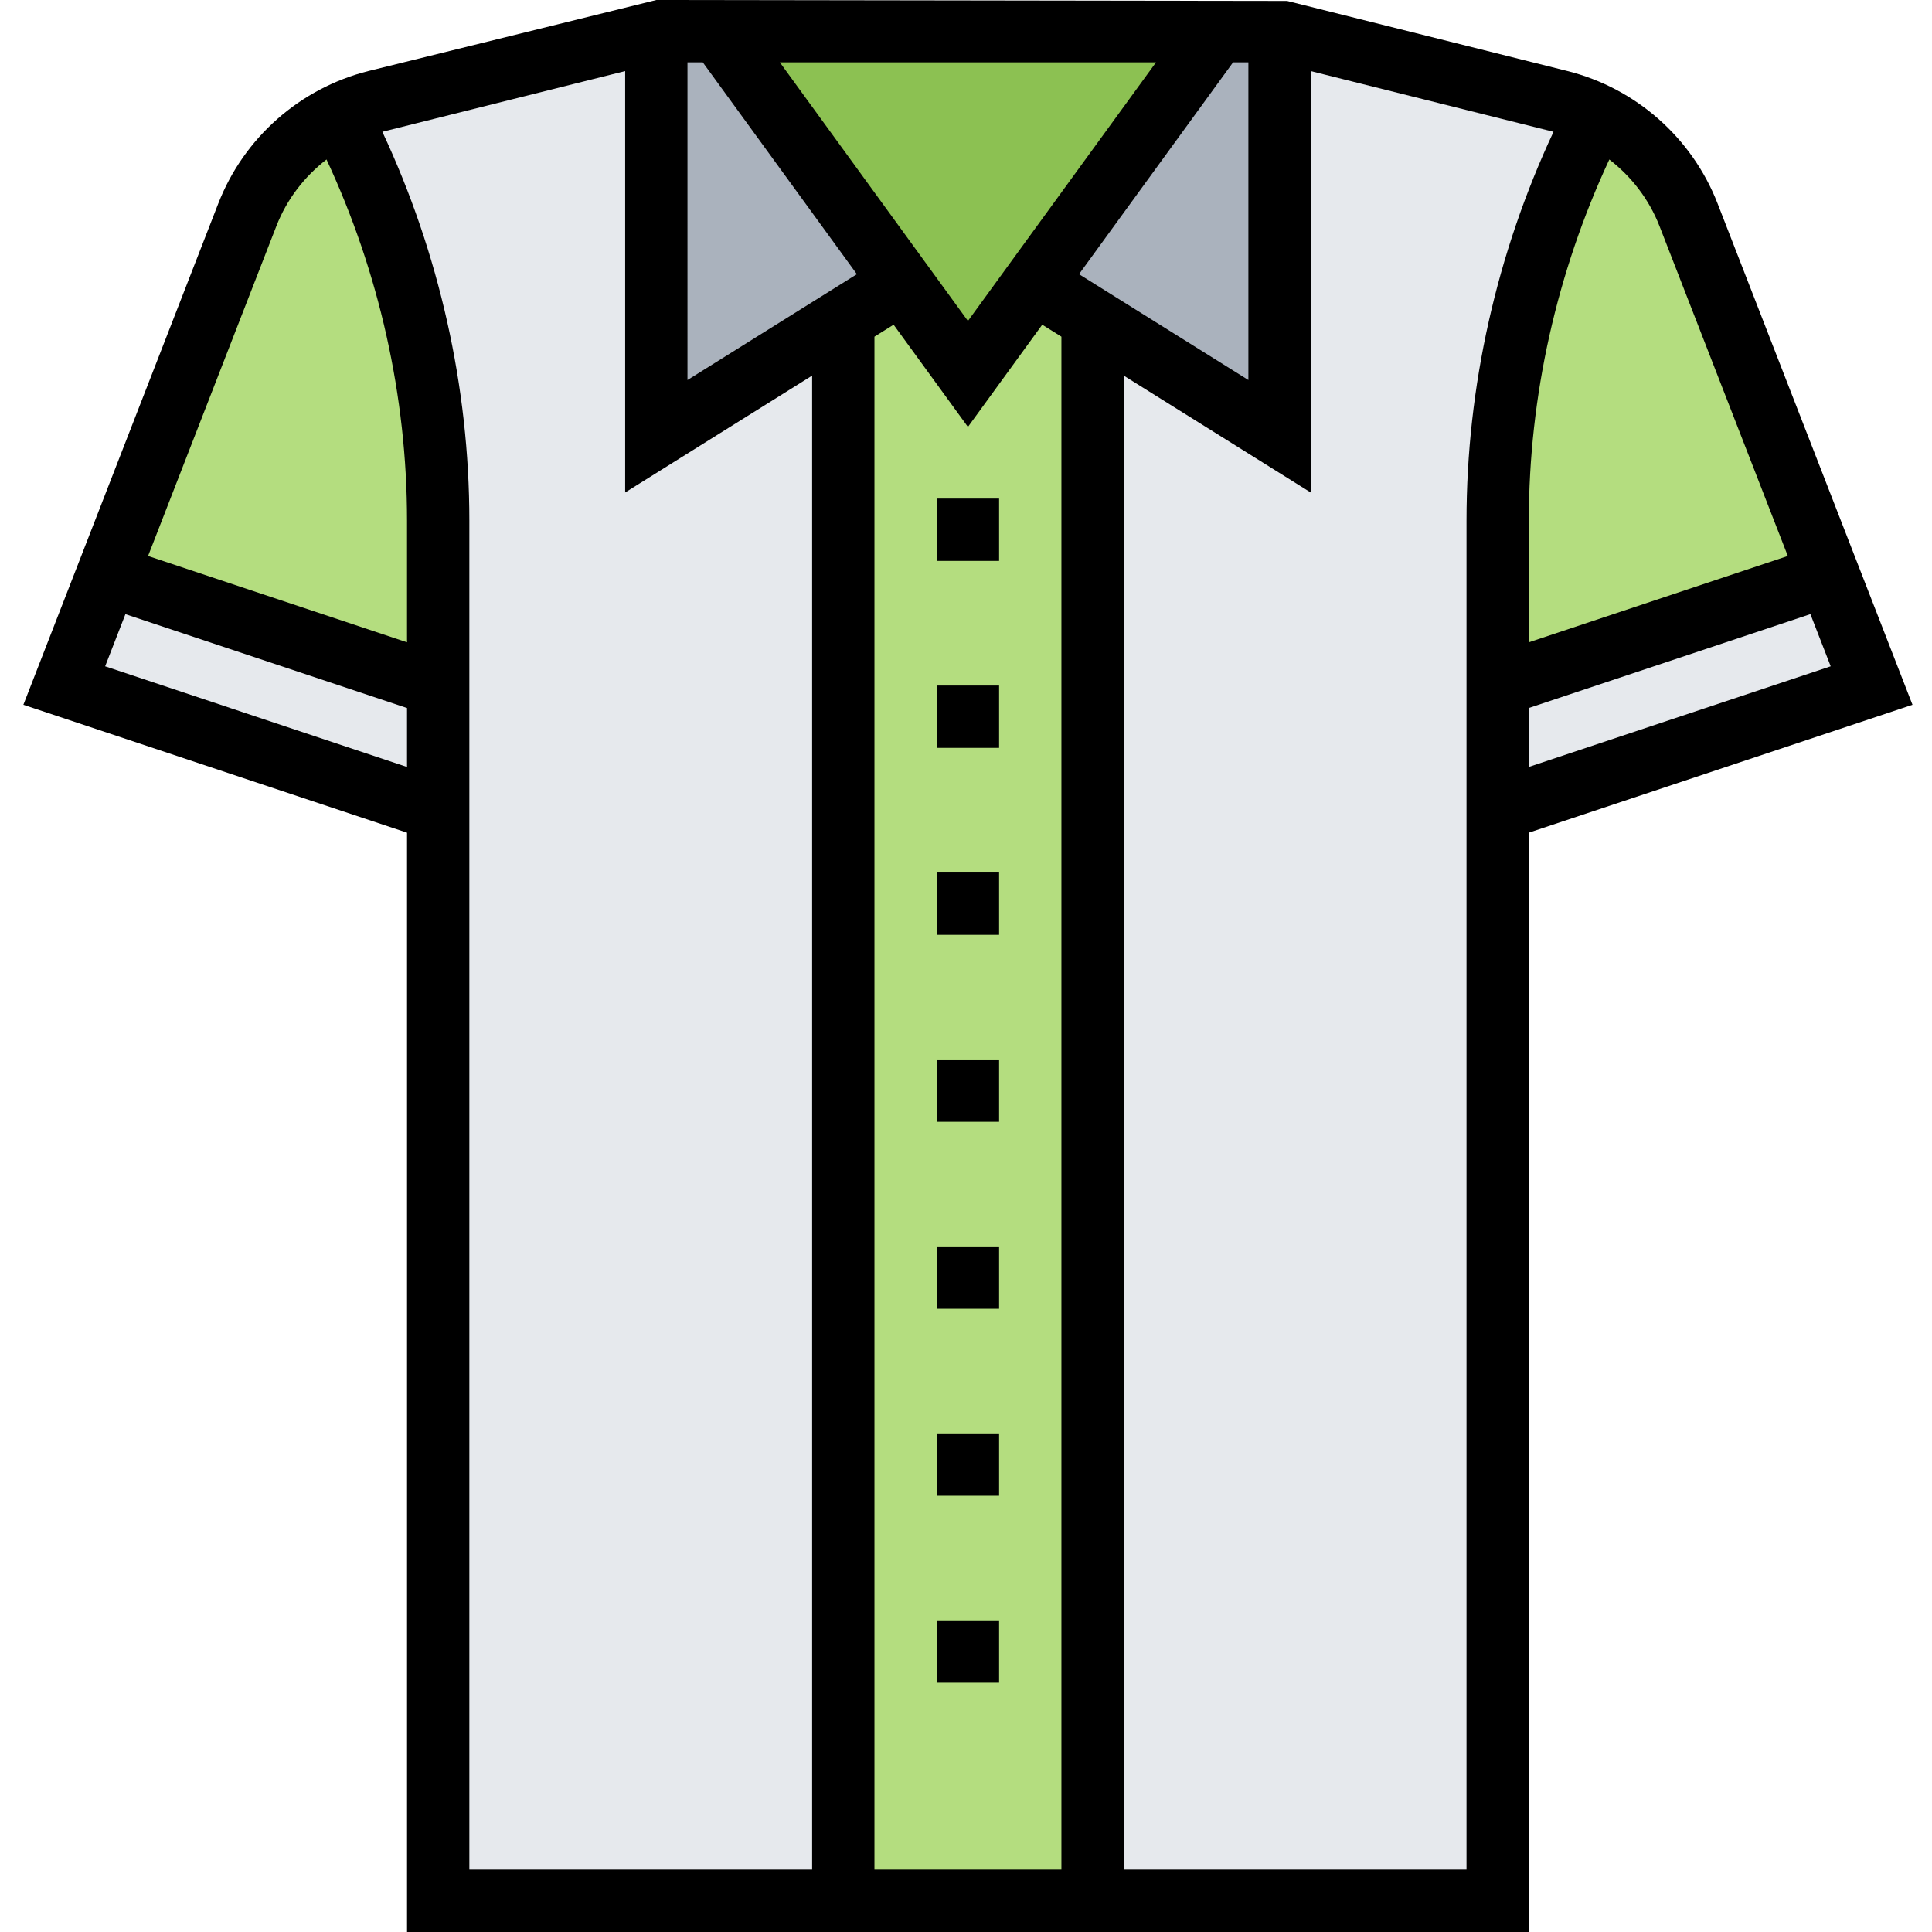<svg height="496pt" viewBox="-5 0 495 496" width="496pt" xmlns="http://www.w3.org/2000/svg"><path d="m427.996 55.152c-5.641-14.512-17.984-25.391-33.098-29.176l-71.902-17.977h-160l-71.902 17.977c-15.113 3.785-27.457 14.656-33.098 29.176l-47 120.848 96 32v280h272v-280l96-32zm0 0" fill="#b4dd7f"/><path d="m402.996 28.902v-.023c-.273-.125-.559-.223-.84-.344-.961-.422-1.922-.832-2.914-1.191-1.414-.527-2.855-1-4.344-1.367l-71.902-17.977h-160l-71.902 17.977c-1.48.367-2.906.84-4.312 1.352-.969.352-1.906.762-2.848 1.176-.305.129-.625.238-.938.375v.023c-.52.242-1.055.441-1.559.691 1.016 1.605 1.559 2.406 1.559 2.406 15.785 31.559 24 66.375 24 101.664v354.336h272v-354.336c0-35.289 8.215-70.105 24-101.664.984-1.992 1.551-2.297 1.703-2.344-.551-.273-1.145-.488-1.703-.754zm0 0" fill="#e6e9ed"/><path d="m210.996 70h64v418h-64zm0 0" fill="#b4dd7f"/><path d="m306.996 8-64 88-64-88zm0 0" fill="#8cc152"/><path d="m162.996 8v104l63-39.375-47-64.625zm0 0" fill="#aab2bd"/><path d="m322.996 8v104l-63-39.375 47-64.625zm0 0" fill="#aab2bd"/><path d="m106.996 176v32l-96-32 11.039-28.32zm0 0" fill="#e6e9ed"/><path d="m463.957 147.68 11.039 28.32-96 32v-32zm0 0" fill="#e6e9ed"/><path d="m485.492 180.938-50.039-128.691c-6.578-16.91-21.008-29.629-38.609-34.031l-71.902-17.977-161.945-.238-73.848 18.215c-17.602 4.402-32.031 17.121-38.609 34.031l-50.039 128.691 98.496 32.832v282.23h288v-282.23zm-98.496 15.957v-15.133l72.289-24.098 5.207 13.391zm33.543-138.855 32.945 84.695-66.488 22.16v-31.23c0-31.895 7.184-63.801 20.664-92.719 5.688 4.391 10.207 10.238 12.879 17.094zm-249.543-42.039h3.93l39.559 54.391-43.488 27.176zm72 66.398-48.289-66.398h96.578zm-19.082.961 19.082 26.242 19.078-26.242 4.922 3.074v393.566h-48v-393.566zm47.602-12.969 39.551-54.391h3.93v81.566zm-206.062-12.352c2.672-6.863 7.191-12.703 12.871-17.094 13.488 28.918 20.672 60.824 20.672 92.719v31.23l-66.48-22.16zm-43.961 113.023 5.207-13.391 72.297 24.098v15.133zm71.176-137.207c.121-.031.238-.078.359-.113l61.969-15.496v108.188l48-30v383.566h-88v-346.336c0-34.344-7.762-68.695-22.328-99.809zm278.328 446.145h-88v-383.566l48 30v-108.188l61.969 15.496c.121.035.238.082.359.113-14.566 31.113-22.328 65.465-22.328 99.809zm0 0"/><path d="m234.996 128h16v16h-16zm0 0"/><path d="m234.996 176h16v16h-16zm0 0"/><path d="m234.996 224h16v16h-16zm0 0"/><path d="m234.996 272h16v16h-16zm0 0"/><path d="m234.996 320h16v16h-16zm0 0"/><path d="m234.996 368h16v16h-16zm0 0"/><path d="m234.996 416h16v16h-16zm0 0"/></svg>